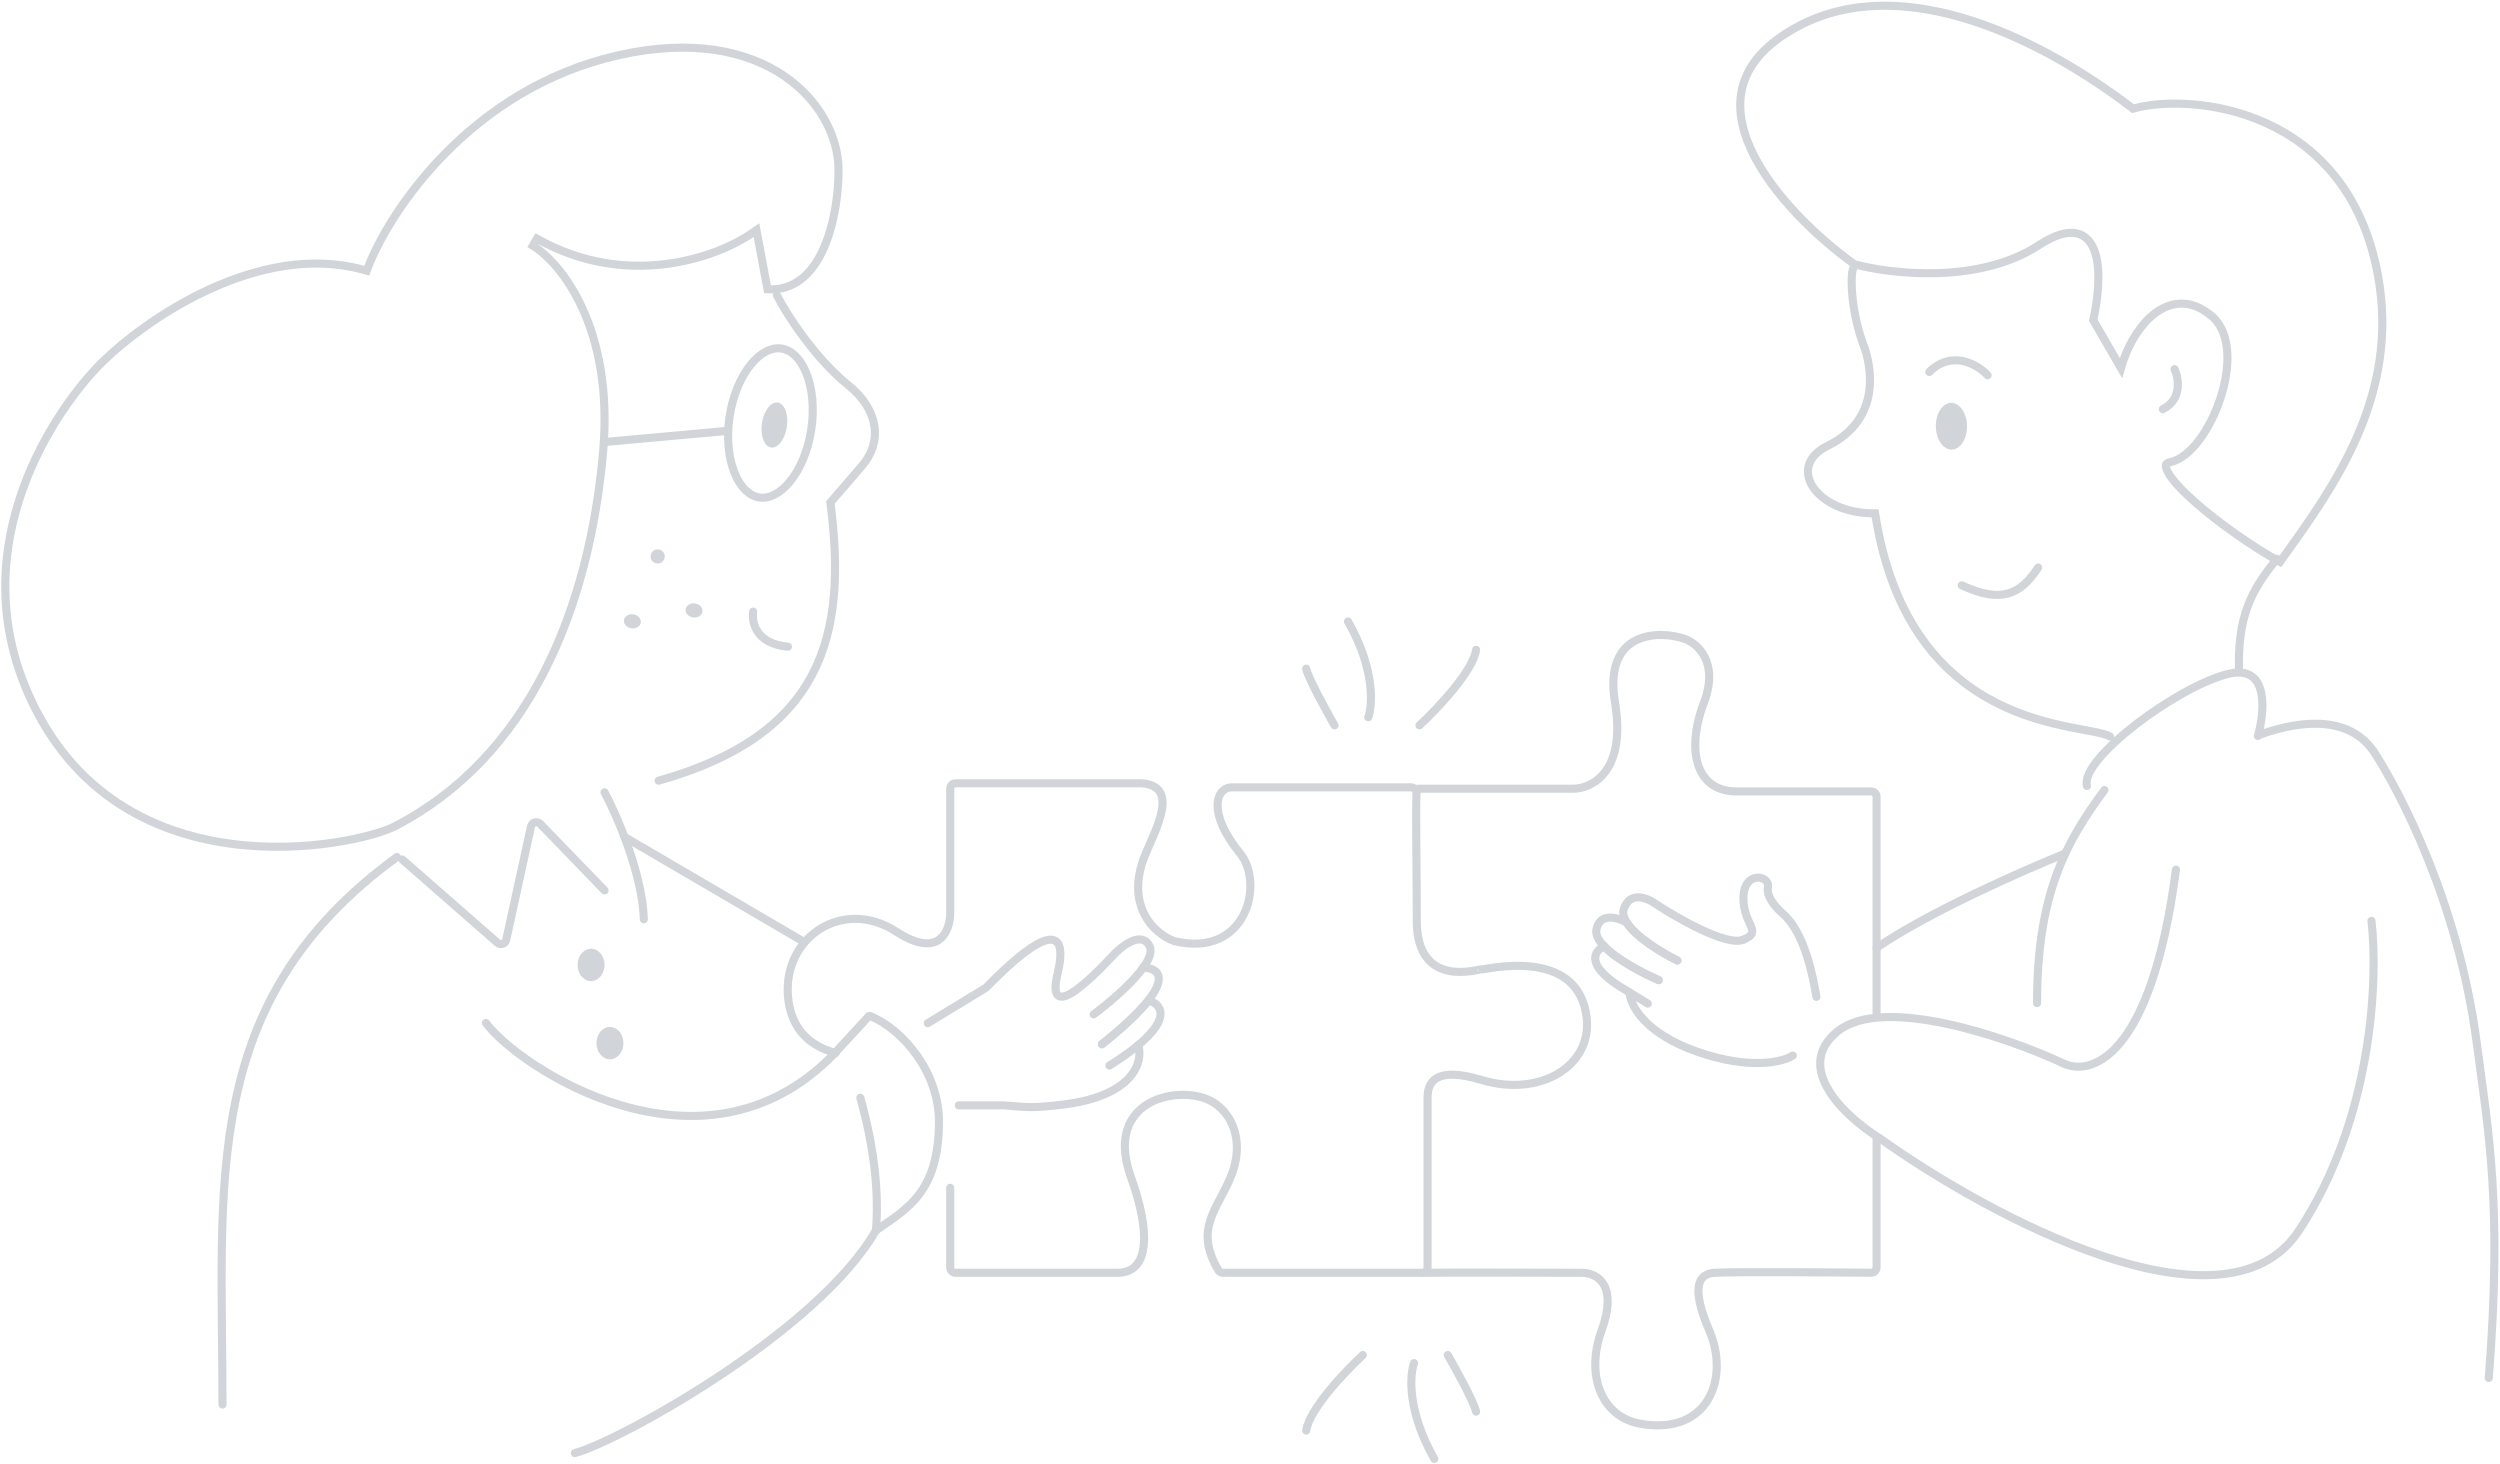 <svg width="927" height="543" viewBox="0 0 927 543" fill="none" xmlns="http://www.w3.org/2000/svg">
<path d="M199.094 88.503L197.579 91.092C207.667 97.211 227.739 121.244 223.629 167.593C218.459 225.905 196.127 280.798 146.274 306.456C142.828 308.229 134.671 310.797 123.762 312.43C112.893 314.057 99.418 314.738 85.369 312.824C57.31 309.002 27.03 294.858 10.454 257.201L9.082 257.805L10.454 257.201C-1.837 229.276 0.758 202.811 8.536 181.199C16.325 159.558 29.296 142.844 37.61 134.572C45.665 126.588 60.245 115.239 77.698 107.249C95.164 99.254 115.329 94.7 134.668 100.018L135.975 100.377L136.465 99.114C144.622 78.07 174.683 32.779 229.375 20.473C284.033 8.175 310.715 38.819 310.92 62.769C310.989 70.793 309.631 82.635 305.409 92.111C303.301 96.841 300.523 100.887 296.945 103.604C293.644 106.111 289.598 107.539 284.591 107.27L280.919 87.594L280.495 85.323L278.593 86.635C266.226 95.162 232.897 107.554 199.094 88.503Z" stroke="#D1D4D8" stroke-width="3"/>
<path d="M300.841 159.097C299.663 167.045 296.722 173.839 293.047 178.408C289.33 183.03 285.216 185.005 281.583 184.467C277.951 183.929 274.586 180.846 272.369 175.344C270.177 169.906 269.331 162.551 270.509 154.603C271.686 146.655 274.628 139.861 278.303 135.292C282.02 130.669 286.134 128.694 289.767 129.232C293.399 129.771 296.764 132.853 298.981 138.355C301.173 143.793 302.019 151.149 300.841 159.097Z" stroke="#D1D4D8" stroke-width="3"/>
<path d="M285.917 165.934C288.474 166.312 291.1 162.888 291.782 158.285C292.464 153.682 290.944 149.643 288.387 149.264C285.83 148.885 283.204 152.31 282.522 156.913C281.84 161.516 283.36 165.555 285.917 165.934Z" fill="#D1D4D8"/>
<path d="M225.262 163.804L268.541 159.879" stroke="#D1D4D8" stroke-width="3" stroke-linecap="round"/>
<path d="M288.089 109.495C291.827 117.02 302.856 133.466 314.372 142.67C326.15 152.084 327.145 164.084 319.625 172.73L307.903 186.332C314.372 235.797 304.841 272.426 244.215 289.477" stroke="#D1D4D8" stroke-width="3" stroke-linecap="round"/>
<path d="M243.496 208.922C244.928 209.134 246.262 208.145 246.474 206.712C246.686 205.28 245.697 203.946 244.264 203.734C242.832 203.522 241.498 204.511 241.286 205.944C241.074 207.376 242.063 208.71 243.496 208.922Z" fill="#D1D4D8"/>
<path d="M234.101 232.976C235.82 233.231 237.386 232.276 237.598 230.843C237.81 229.41 236.588 228.043 234.869 227.788C233.15 227.533 231.584 228.488 231.372 229.921C231.16 231.353 232.382 232.721 234.101 232.976Z" fill="#D1D4D8"/>
<path d="M256.966 228.944C258.685 229.199 260.25 228.244 260.463 226.811C260.675 225.379 259.453 224.011 257.734 223.756C256.015 223.501 254.449 224.456 254.237 225.889C254.025 227.321 255.246 228.689 256.966 228.944Z" fill="#D1D4D8"/>
<path d="M423.828 358.939C426.13 355.726 427.286 352.801 426.237 350.781C423.186 344.909 415.683 350.936 412.313 354.684C403.926 363.701 387.784 379.374 392.135 361.136C396.485 342.897 387.232 344.02 365.565 366.283L344.027 379.38" stroke="#D1D4D8" stroke-width="3" stroke-linecap="round"/>
<path d="M422.067 387.535C423.922 393.239 420.946 406.441 393.672 409.64C383.353 410.85 381.802 410.68 372.117 409.863H355.527" stroke="#D1D4D8" stroke-width="3" stroke-linecap="round"/>
<path d="M405.527 376.123C410.886 372.174 419.433 365.005 423.82 358.881C428.584 358.826 433.197 361.511 425.845 370.895C422.662 374.958 417.236 380.276 408.608 387.172" stroke="#D1D4D8" stroke-width="3" stroke-linecap="round"/>
<path d="M408.615 387.23C417.243 380.334 422.669 375.016 425.852 370.953C430.397 372.234 434.486 377.189 422.066 387.535C419.35 389.797 415.844 392.318 411.381 395.114" stroke="#D1D4D8" stroke-width="3" stroke-linecap="round"/>
<path d="M147.168 317.794C73.705 371.381 82.496 438.207 82.496 520.794" stroke="#D1D4D8" stroke-width="3" stroke-linecap="round"/>
<path d="M149.168 318.704L184.435 349.565C185.58 350.568 187.381 349.974 187.706 348.487L196.9 306.44C197.241 304.881 199.181 304.329 200.291 305.477L224.168 330.158" stroke="#D1D4D8" stroke-width="3" stroke-linecap="round"/>
<path d="M224.168 293.794C226.124 297.459 228.928 303.416 231.556 310.339C235.162 319.842 238.436 331.166 238.729 340.885" stroke="#D1D4D8" stroke-width="3" stroke-linecap="round"/>
<path d="M231.557 310.339L297.967 349.171" stroke="#D1D4D8" stroke-width="3" stroke-linecap="round"/>
<path d="M180.168 379.303C192.212 395.619 260.043 440.8 308.855 391.227L322.168 376.794" stroke="#D1D4D8" stroke-width="3" stroke-linecap="round"/>
<path d="M213.168 538.794C228.839 534.742 303.168 494.039 324.816 456.218" stroke="#D1D4D8" stroke-width="3" stroke-linecap="round"/>
<path d="M319.014 407.051C324.382 426.324 325.893 442.593 324.817 456.218C336.76 448.023 348.169 441.72 348.169 415.876C348.169 397.595 334.859 381.837 322.816 376.794" stroke="#D1D4D8" stroke-width="3" stroke-linecap="round"/>
<path d="M219.168 363.794C221.929 363.794 224.168 361.108 224.168 357.794C224.168 354.48 221.929 351.794 219.168 351.794C216.407 351.794 214.168 354.48 214.168 357.794C214.168 361.108 216.407 363.794 219.168 363.794Z" fill="#D1D4D8"/>
<path d="M226.168 392.794C228.929 392.794 231.168 390.108 231.168 386.794C231.168 383.48 228.929 380.794 226.168 380.794C223.407 380.794 221.168 383.48 221.168 386.794C221.168 390.108 223.407 392.794 226.168 392.794Z" fill="#D1D4D8"/>
<path d="M279.286 226.794C278.642 230.694 280.316 238.754 292.168 239.794" stroke="#D1D4D8" stroke-width="3" stroke-linecap="round"/>
<path d="M755.34 371.949C755.34 331.949 765.84 312.449 780.34 292.949" stroke="#D1D4D8" stroke-width="3" stroke-linecap="round"/>
<path d="M922.84 510.949C927.84 446.949 922.84 420.449 918.34 386.449C911.38 333.865 889.415 292.955 880.608 279.308C871.801 265.66 854.353 266.506 837.84 272.449" stroke="#D1D4D8" stroke-width="3" stroke-linecap="round"/>
<path d="M782.407 273.109C773.682 267.738 708.045 272.915 695.283 190.35C673.435 190.605 661.556 172.709 678.226 165.051C695.997 155.887 694.663 139.062 691.443 129.149C686.325 116.149 686.016 102.5 687.119 99.645" stroke="#D1D4D8" stroke-width="3" stroke-linecap="round"/>
<path d="M723.684 166.711C720.493 166.748 717.861 162.899 717.805 158.113C717.749 153.327 720.29 149.417 723.481 149.379C726.671 149.342 729.303 153.191 729.359 157.977C729.415 162.763 726.874 166.673 723.684 166.711Z" fill="#D1D4D8"/>
<path d="M737.001 139.132C733.356 135.236 723.93 129.536 715.389 137.908" stroke="#D1D4D8" stroke-width="3" stroke-linecap="round"/>
<path d="M755.753 210.449C749.054 220.758 741.699 223.686 727.412 217.033" stroke="#D1D4D8" stroke-width="3" stroke-linecap="round"/>
<path d="M806.334 136.895C807.886 140.304 809.186 148.041 801.971 151.724" stroke="#D1D4D8" stroke-width="3" stroke-linecap="round"/>
<path d="M666.733 9.771L666.027 8.447L666.733 9.771C686.46 -0.749 709.269 0.581 731.295 7.699C753.313 14.814 774.353 27.656 790.336 39.845L790.919 40.29L791.628 40.103C802.18 37.317 821.923 37.251 840.426 45.705C858.834 54.116 876.053 70.969 881.754 102.164C889.853 146.477 865.628 180.21 846.515 206.824C846.143 207.341 845.774 207.855 845.407 208.367C835.364 202.795 822.529 193.853 813.573 185.88C808.889 181.711 805.413 177.934 803.882 175.124C803.096 173.684 803 172.816 803.118 172.377C803.189 172.115 803.442 171.643 804.776 171.349C808.705 170.482 812.429 167.249 815.555 163.072C818.719 158.843 821.445 153.418 823.306 147.751C825.166 142.089 826.191 136.099 825.877 130.739C825.564 125.396 823.902 120.484 820.173 117.28L819.196 118.418L820.173 117.28C816.059 113.746 811.902 112.32 807.9 112.61C803.933 112.896 800.345 114.852 797.298 117.645C792.193 122.324 788.348 129.582 786.441 136.471L776.167 118.701C777.006 114.985 777.708 110.646 777.972 106.396C778.248 101.947 778.052 97.475 776.949 93.896C775.843 90.308 773.709 87.31 769.945 86.52C766.334 85.763 761.727 87.172 755.96 90.944C744.925 98.161 731.23 100.87 718.485 101.274C705.912 101.673 694.414 99.823 687.609 97.982C674.105 88.276 657.102 72.299 649.398 55.686C645.537 47.36 644.08 39.026 646.386 31.28C648.686 23.557 654.814 16.127 666.733 9.771Z" stroke="#D1D4D8" stroke-width="3"/>
<path d="M844.34 207.205C834.507 219.043 829.622 228.873 830.23 249.237" stroke="#D1D4D8" stroke-width="3" stroke-linecap="round"/>
<path d="M352.34 440.449V469.949C352.34 471.054 353.235 471.949 354.34 471.949H414.34C426.34 471.949 426.666 456.884 419.34 436.449C409.84 409.949 432.84 403.125 445.84 406.949C455.782 409.874 462.34 421.949 456.34 436.449C451.314 448.596 442.696 455.661 451.758 470.992C452.109 471.586 452.759 471.949 453.448 471.949H527.34C528.444 471.949 529.34 471.054 529.34 469.949V406.949C529.34 401.449 532.14 395.249 549.34 400.449C570.84 406.949 590.34 395.449 588.34 377.449C585.303 350.113 549.34 359.949 549.34 359.449C549.34 358.949 525.34 367.449 525.34 341.449C525.34 322.124 524.926 302.496 525.228 294.098C525.27 292.935 524.348 291.949 523.184 291.949H456.84C450.84 291.949 447.534 301.409 459.84 316.449C468.84 327.449 462.34 355.449 435.34 348.949C427.673 346.116 416.84 335.449 424.84 316.449C428.84 306.949 437.34 291.449 423.34 290.449H354.34C353.235 290.449 352.34 291.345 352.34 292.449V338.449C352.34 345.116 348.34 355.849 332.34 345.449C312.34 332.449 289.34 347.949 292.34 370.949C294.166 384.949 304.34 388.949 309.84 390.449" stroke="#D1D4D8" stroke-width="3" stroke-linecap="round"/>
<path d="M525.84 292.449H583.34C590.34 292.449 603.108 286.07 598.84 260.463C594.34 233.461 615.811 233.686 624.84 236.96C629.507 238.629 637.44 245.665 631.84 260.463C624.84 278.96 629.34 293.465 643.84 293.465H693.84C694.945 293.465 695.84 294.361 695.84 295.465V375.949" stroke="#D1D4D8" stroke-width="3" stroke-linecap="round"/>
<path d="M527.84 471.949C541.007 471.783 573.134 471.949 586.34 471.949C592.84 471.949 599.84 476.949 593.84 493.449C587.84 509.949 593.84 525.449 608.34 527.949C633.59 532.303 641.34 510.949 633.84 493.449C628.815 481.725 627.34 472.449 635.84 471.949C643.336 471.508 684.277 471.845 693.841 471.931C694.953 471.941 695.84 471.042 695.84 469.93V421.949" stroke="#D1D4D8" stroke-width="3" stroke-linecap="round"/>
<path d="M524.339 505.449C522.672 509.949 521.839 523.349 531.839 540.949" stroke="#D1D4D8" stroke-width="3" stroke-linecap="round"/>
<path d="M505.34 502.449C498.84 508.449 485.54 522.449 484.34 530.449" stroke="#D1D4D8" stroke-width="3" stroke-linecap="round"/>
<path d="M536.84 502.449C540.007 507.949 546.54 519.849 547.34 523.449" stroke="#D1D4D8" stroke-width="3" stroke-linecap="round"/>
<path d="M526.34 268.949C532.84 262.949 546.14 248.949 547.34 240.949" stroke="#D1D4D8" stroke-width="3" stroke-linecap="round"/>
<path d="M507.34 265.949C509.007 261.449 509.84 248.049 499.84 230.449" stroke="#D1D4D8" stroke-width="3" stroke-linecap="round"/>
<path d="M494.84 268.949C491.673 263.449 485.14 251.549 484.34 247.949" stroke="#D1D4D8" stroke-width="3" stroke-linecap="round"/>
<path d="M673.531 369.632C672.197 361.805 669.166 345.791 660.989 338.685C658.875 336.938 654.825 332.55 655.544 328.98C656.442 324.518 646.538 322.72 646.465 332.935C646.392 343.15 653.986 345.418 646.316 348.473" stroke="#D1D4D8" stroke-width="3" stroke-linecap="round"/>
<path d="M646.316 348.473C640.18 350.916 621.966 340.493 613.626 334.976C610.767 332.915 604.472 330.414 602.158 336.896C601.585 338.501 602.047 340.263 603.18 342.064C606.626 347.534 616.279 353.352 621.974 356.148" stroke="#D1D4D8" stroke-width="3" stroke-linecap="round"/>
<path d="M621.974 356.148C616.279 353.352 606.626 347.534 603.18 342.064C599.982 340.237 593.258 338.197 591.946 344.647C591.55 346.593 592.746 348.75 594.835 350.91C599.669 355.911 609.29 360.934 615.049 363.429" stroke="#D1D4D8" stroke-width="3" stroke-linecap="round"/>
<path d="M615.051 363.429C609.292 360.934 599.671 355.911 594.837 350.91C591.357 352.398 587.602 357.431 600.413 365.663L604.273 368.02L610.985 372.119" stroke="#D1D4D8" stroke-width="3" stroke-linecap="round"/>
<path d="M604.271 368.02C604.383 372.439 609.525 383.007 629.193 389.923C648.862 396.839 661.109 393.792 664.774 391.404" stroke="#D1D4D8" stroke-width="3" stroke-linecap="round"/>
<path d="M806.841 322.449C797.641 393.249 774.674 399.616 764.341 393.949C743.674 384.449 698.141 368.849 681.341 382.449C664.541 396.049 684.674 414.449 696.841 421.949C737.174 450.783 824.741 498.049 852.341 456.449C879.941 414.849 881.841 362.449 879.341 341.449" stroke="#D1D4D8" stroke-width="3" stroke-linecap="round"/>
<path d="M765.84 316.449C750.507 322.616 715.04 338.249 695.84 351.449" stroke="#D1D4D8" stroke-width="3" stroke-linecap="round"/>
<path d="M837.216 272.894C839.826 263.79 841.356 246.426 826.595 249.801C808.143 254.019 771.086 281.335 773.841 291.449" stroke="#D1D4D8" stroke-width="3" stroke-linecap="round"/>
</svg>
